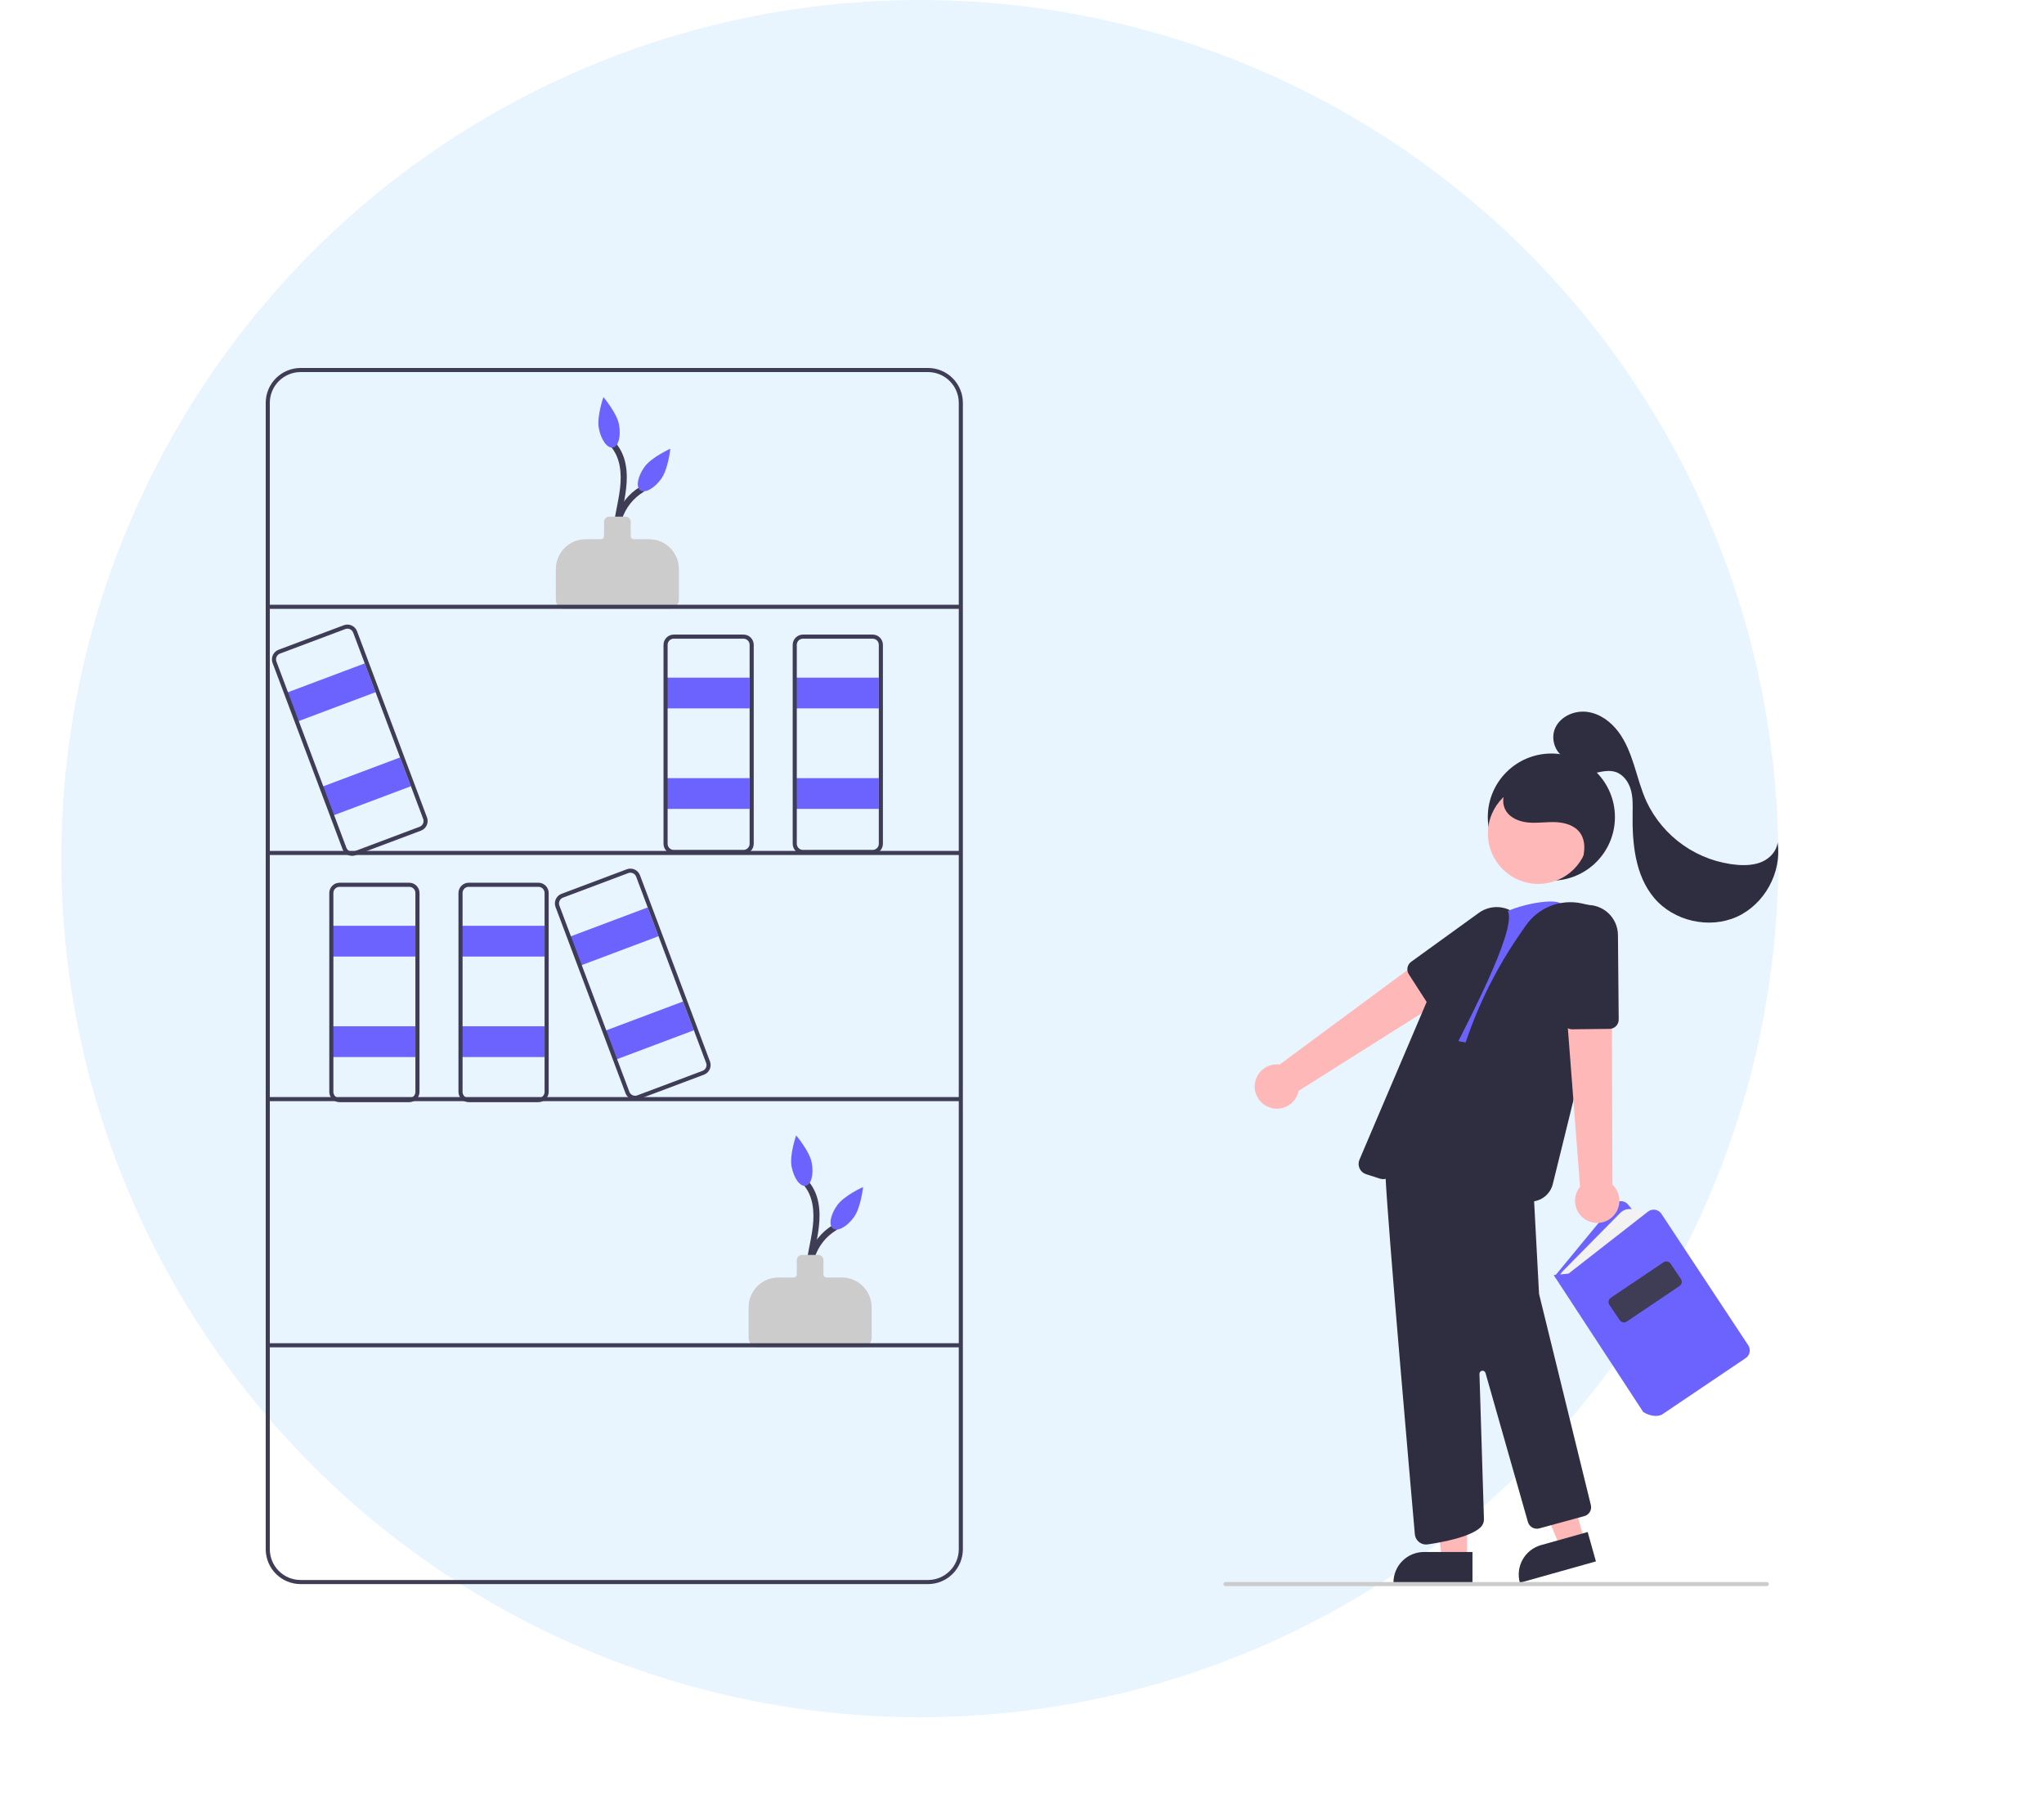 <svg width="200" height="176" viewBox="0 0 200 176" fill="none" xmlns="http://www.w3.org/2000/svg">
<circle cx="90" cy="84" r="84" fill="#E8F5FF"/>
<g clip-path="url(#clip0)">
<path d="M79.855 126.4C79.407 125.326 79.358 124.127 79.716 123.02C80.075 121.913 80.817 120.971 81.81 120.364C82.141 120.163 81.838 119.642 81.506 119.844C80.368 120.524 79.518 121.597 79.118 122.862C78.718 124.126 78.795 125.493 79.335 126.704C79.487 127.059 80.006 126.752 79.855 126.4H79.855Z" fill="#3F3D56"/>
<path d="M80.027 127.209C79.216 125.771 79.407 124.05 79.699 122.495C80.003 120.871 80.403 119.223 80.057 117.571C79.9 116.77 79.529 116.026 78.983 115.418C78.72 115.132 78.296 115.559 78.558 115.844C79.579 116.952 79.697 118.561 79.531 119.99C79.336 121.675 78.782 123.317 78.851 125.029C78.869 125.898 79.094 126.749 79.508 127.513C79.549 127.579 79.615 127.627 79.691 127.645C79.767 127.664 79.847 127.652 79.914 127.612C79.982 127.573 80.031 127.509 80.052 127.434C80.073 127.359 80.064 127.278 80.027 127.209L80.027 127.209Z" fill="#3F3D56"/>
<path d="M84.384 131.802H74.152C73.912 131.802 73.683 131.707 73.514 131.537C73.344 131.368 73.249 131.139 73.249 130.899V127.894C73.25 127.121 73.557 126.381 74.103 125.835C74.649 125.289 75.39 124.982 76.162 124.981H77.663C77.743 124.981 77.819 124.949 77.876 124.892C77.932 124.836 77.964 124.759 77.964 124.68V123.275C77.964 123.142 78.017 123.015 78.111 122.921C78.205 122.827 78.332 122.774 78.466 122.774H80.071C80.204 122.774 80.331 122.827 80.425 122.921C80.519 123.015 80.572 123.142 80.572 123.275V124.68C80.572 124.759 80.604 124.836 80.66 124.892C80.717 124.949 80.793 124.981 80.873 124.981H82.374C83.146 124.982 83.887 125.289 84.433 125.835C84.979 126.381 85.286 127.121 85.287 127.894V130.899C85.287 131.139 85.192 131.368 85.022 131.537C84.853 131.707 84.624 131.802 84.384 131.802Z" fill="#CCCCCC"/>
<path d="M79.425 113.753C79.641 114.897 79.374 115.907 78.829 116.009C78.285 116.112 77.669 115.268 77.454 114.125C77.238 112.981 77.901 111.08 77.901 111.08C77.901 111.08 79.21 112.61 79.425 113.753Z" fill="#6C63FF"/>
<path d="M83.557 119.072C82.875 120.015 81.958 120.516 81.509 120.191C81.06 119.866 81.25 118.838 81.932 117.896C82.614 116.954 84.45 116.128 84.45 116.128C84.45 116.128 84.239 118.13 83.557 119.072Z" fill="#6C63FF"/>
<path d="M60.996 54.172C60.548 53.098 60.498 51.9 60.857 50.792C61.215 49.686 61.958 48.743 62.95 48.136C63.281 47.935 62.979 47.414 62.647 47.616C61.508 48.296 60.658 49.37 60.258 50.634C59.858 51.898 59.936 53.265 60.476 54.476C60.628 54.831 61.146 54.525 60.996 54.172H60.996Z" fill="#3F3D56"/>
<path d="M61.168 54.982C60.356 53.543 60.547 51.822 60.839 50.267C61.144 48.643 61.544 46.995 61.198 45.344C61.041 44.542 60.67 43.798 60.124 43.19C59.861 42.904 59.436 43.331 59.698 43.616C60.719 44.724 60.837 46.333 60.672 47.762C60.477 49.447 59.923 51.089 59.992 52.801C60.01 53.67 60.235 54.521 60.648 55.285C60.69 55.351 60.755 55.399 60.831 55.417C60.907 55.436 60.987 55.424 61.055 55.385C61.122 55.345 61.172 55.281 61.193 55.206C61.214 55.131 61.205 55.05 61.168 54.982L61.168 54.982Z" fill="#3F3D56"/>
<path d="M65.525 59.574H55.292C55.053 59.574 54.824 59.479 54.654 59.31C54.485 59.14 54.39 58.911 54.389 58.672V55.666C54.39 54.894 54.698 54.153 55.244 53.607C55.79 53.061 56.53 52.754 57.303 52.753H58.803C58.883 52.753 58.96 52.721 59.016 52.665C59.073 52.608 59.104 52.532 59.104 52.452V51.047C59.105 50.914 59.157 50.787 59.252 50.693C59.346 50.599 59.473 50.546 59.606 50.546H61.211C61.344 50.546 61.471 50.599 61.566 50.693C61.66 50.787 61.712 50.914 61.713 51.047V52.452C61.713 52.532 61.744 52.608 61.801 52.665C61.857 52.721 61.934 52.753 62.014 52.753H63.514C64.287 52.754 65.027 53.061 65.573 53.607C66.119 54.153 66.427 54.894 66.427 55.666V58.672C66.427 58.911 66.332 59.14 66.163 59.31C65.993 59.479 65.764 59.574 65.525 59.574Z" fill="#CCCCCC"/>
<path d="M60.566 41.525C60.781 42.669 60.514 43.679 59.97 43.781C59.426 43.884 58.809 43.04 58.594 41.897C58.379 40.753 59.041 38.852 59.041 38.852C59.041 38.852 60.35 40.382 60.566 41.525Z" fill="#6C63FF"/>
<path d="M64.698 46.845C64.015 47.787 63.099 48.288 62.65 47.963C62.201 47.638 62.39 46.611 63.072 45.668C63.755 44.726 65.591 43.9 65.591 43.9C65.591 43.9 65.38 45.902 64.698 46.845Z" fill="#6C63FF"/>
<path d="M40.646 90.572H32.42V93.582H40.646V90.572Z" fill="#6C63FF"/>
<path d="M40.646 100.403H32.42V103.413H40.646V100.403Z" fill="#6C63FF"/>
<path d="M90.804 154.975H29.411C28.506 154.974 27.64 154.615 27 153.975C26.361 153.336 26.001 152.469 26 151.565V39.411C26.001 38.507 26.361 37.639 27 37C27.64 36.361 28.506 36.001 29.411 36H90.804C91.709 36.001 92.576 36.361 93.215 37C93.855 37.639 94.214 38.507 94.215 39.411V151.565C94.214 152.469 93.855 153.336 93.215 153.975C92.576 154.615 91.709 154.974 90.804 154.975ZM29.411 36.401C28.613 36.402 27.848 36.719 27.284 37.284C26.72 37.848 26.402 38.613 26.401 39.411V151.565C26.402 152.362 26.72 153.127 27.284 153.692C27.848 154.256 28.613 154.573 29.411 154.574H90.804C91.602 154.573 92.367 154.256 92.931 153.692C93.496 153.127 93.813 152.362 93.814 151.565V39.411C93.813 38.613 93.496 37.848 92.931 37.284C92.367 36.719 91.602 36.402 90.804 36.401H29.411Z" fill="#3F3D56"/>
<path d="M94.015 59.164H26.201V59.565H94.015V59.164Z" fill="#3F3D56"/>
<path d="M94.015 83.246H26.201V83.647H94.015V83.246Z" fill="#3F3D56"/>
<path d="M94.015 107.328H26.201V107.729H94.015V107.328Z" fill="#3F3D56"/>
<path d="M94.015 131.41H26.201V131.812H94.015V131.41Z" fill="#3F3D56"/>
<path d="M40.044 107.827H33.223C32.957 107.826 32.702 107.721 32.514 107.532C32.326 107.344 32.22 107.089 32.22 106.823V87.362C32.22 87.096 32.326 86.841 32.514 86.653C32.702 86.465 32.957 86.359 33.223 86.359H40.044C40.31 86.359 40.565 86.465 40.753 86.653C40.941 86.841 41.047 87.096 41.047 87.362V106.823C41.047 107.089 40.941 107.344 40.753 107.532C40.565 107.721 40.31 107.826 40.044 107.827ZM33.223 86.76C33.063 86.76 32.91 86.824 32.797 86.937C32.684 87.049 32.621 87.203 32.621 87.362V106.823C32.621 106.983 32.684 107.136 32.797 107.249C32.91 107.362 33.063 107.425 33.223 107.425H40.044C40.204 107.425 40.357 107.362 40.47 107.249C40.583 107.136 40.646 106.983 40.646 106.823V87.362C40.646 87.203 40.583 87.049 40.47 86.937C40.357 86.824 40.204 86.76 40.044 86.76H33.223Z" fill="#3F3D56"/>
<path d="M53.286 90.572H45.06V93.582H53.286V90.572Z" fill="#6C63FF"/>
<path d="M53.286 100.403H45.06V103.413H53.286V100.403Z" fill="#6C63FF"/>
<path d="M52.684 107.827H45.863C45.597 107.826 45.342 107.721 45.154 107.532C44.966 107.344 44.86 107.089 44.859 106.823V87.362C44.86 87.096 44.966 86.841 45.154 86.653C45.342 86.465 45.597 86.359 45.863 86.359H52.684C52.95 86.359 53.205 86.465 53.393 86.653C53.581 86.841 53.687 87.096 53.687 87.362V106.823C53.687 107.089 53.581 107.344 53.393 107.532C53.205 107.721 52.95 107.826 52.684 107.827ZM45.863 86.76C45.703 86.76 45.55 86.824 45.437 86.937C45.324 87.049 45.261 87.203 45.261 87.362V106.823C45.261 106.983 45.324 107.136 45.437 107.249C45.55 107.362 45.703 107.425 45.863 107.425H52.684C52.844 107.425 52.997 107.362 53.11 107.249C53.222 107.136 53.286 106.983 53.286 106.823V87.362C53.286 87.203 53.222 87.049 53.11 86.937C52.997 86.824 52.844 86.76 52.684 86.76H45.863Z" fill="#3F3D56"/>
<path d="M73.349 66.296H65.123V69.305H73.349V66.296Z" fill="#6C63FF"/>
<path d="M73.349 76.127H65.123V79.136H73.349V76.127Z" fill="#6C63FF"/>
<path d="M72.748 83.55H65.926C65.66 83.55 65.405 83.444 65.217 83.256C65.029 83.068 64.923 82.813 64.923 82.547V63.085C64.923 62.819 65.029 62.565 65.217 62.376C65.405 62.188 65.66 62.083 65.926 62.082H72.748C73.013 62.083 73.269 62.188 73.457 62.376C73.645 62.565 73.75 62.819 73.751 63.085V82.547C73.75 82.813 73.645 83.068 73.457 83.256C73.269 83.444 73.013 83.55 72.748 83.55ZM65.926 62.483C65.766 62.484 65.613 62.547 65.501 62.66C65.388 62.773 65.324 62.926 65.324 63.085V82.547C65.324 82.706 65.388 82.859 65.501 82.972C65.613 83.085 65.766 83.149 65.926 83.149H72.748C72.907 83.149 73.06 83.085 73.173 82.972C73.286 82.859 73.349 82.706 73.349 82.547V63.085C73.349 62.926 73.286 62.773 73.173 62.66C73.06 62.547 72.907 62.484 72.748 62.483H65.926Z" fill="#3F3D56"/>
<path d="M85.989 66.296H77.763V69.305H85.989V66.296Z" fill="#6C63FF"/>
<path d="M85.989 76.127H77.763V79.136H85.989V76.127Z" fill="#6C63FF"/>
<path d="M85.387 83.55H78.566C78.3 83.55 78.045 83.444 77.857 83.256C77.669 83.068 77.563 82.813 77.563 82.547V63.085C77.563 62.819 77.669 62.565 77.857 62.376C78.045 62.188 78.3 62.083 78.566 62.082H85.387C85.653 62.083 85.908 62.188 86.096 62.376C86.284 62.565 86.39 62.819 86.391 63.085V82.547C86.39 82.813 86.284 83.068 86.096 83.256C85.908 83.444 85.653 83.55 85.387 83.55ZM78.566 62.483C78.406 62.484 78.253 62.547 78.141 62.66C78.028 62.773 77.964 62.926 77.964 63.085V82.547C77.964 82.706 78.028 82.859 78.141 82.972C78.253 83.085 78.406 83.149 78.566 83.149H85.387C85.547 83.149 85.7 83.085 85.813 82.972C85.926 82.859 85.989 82.706 85.989 82.547V63.085C85.989 62.926 85.926 62.773 85.813 62.66C85.7 62.547 85.547 62.484 85.387 62.483H78.566Z" fill="#3F3D56"/>
<path d="M63.376 88.775L55.676 91.668L56.734 94.486L64.434 91.592L63.376 88.775Z" fill="#6C63FF"/>
<path d="M66.834 97.978L59.134 100.871L60.192 103.688L67.892 100.795L66.834 97.978Z" fill="#6C63FF"/>
<path d="M62.143 107.602C61.939 107.602 61.74 107.539 61.572 107.423C61.404 107.307 61.276 107.142 61.204 106.952L54.359 88.734C54.265 88.485 54.275 88.209 54.385 87.967C54.494 87.725 54.696 87.536 54.945 87.442L61.33 85.043C61.454 84.996 61.585 84.975 61.717 84.979C61.848 84.983 61.978 85.014 62.098 85.068C62.218 85.123 62.326 85.2 62.416 85.296C62.506 85.392 62.576 85.505 62.622 85.629L69.468 103.846C69.561 104.095 69.552 104.371 69.442 104.614C69.332 104.856 69.131 105.044 68.882 105.138H68.882L62.496 107.538C62.383 107.58 62.263 107.602 62.143 107.602ZM61.684 85.379C61.611 85.379 61.539 85.393 61.471 85.418L55.086 87.818C54.937 87.874 54.816 87.987 54.75 88.132C54.684 88.278 54.678 88.443 54.734 88.593L61.58 106.81C61.608 106.884 61.65 106.952 61.704 107.01C61.758 107.068 61.823 107.114 61.895 107.147C61.967 107.179 62.044 107.198 62.123 107.2C62.202 107.203 62.281 107.19 62.355 107.162L68.74 104.763C68.89 104.706 69.011 104.593 69.077 104.448C69.143 104.302 69.148 104.137 69.092 103.987L62.247 85.77C62.203 85.655 62.127 85.557 62.026 85.487C61.925 85.417 61.806 85.38 61.684 85.379Z" fill="#3F3D56"/>
<path d="M35.688 64.9L27.988 67.793L29.047 70.61L36.747 67.717L35.688 64.9Z" fill="#6C63FF"/>
<path d="M39.147 74.102L31.446 76.996L32.505 79.813L40.205 76.919L39.147 74.102Z" fill="#6C63FF"/>
<path d="M34.455 83.727C34.251 83.727 34.052 83.664 33.885 83.548C33.717 83.432 33.589 83.267 33.517 83.076L26.671 64.859C26.578 64.61 26.587 64.334 26.697 64.091C26.807 63.849 27.009 63.661 27.257 63.567L33.643 61.167C33.766 61.121 33.898 61.099 34.029 61.104C34.161 61.108 34.29 61.138 34.41 61.193C34.53 61.247 34.638 61.325 34.728 61.421C34.818 61.517 34.889 61.63 34.935 61.754L41.781 79.971C41.874 80.22 41.864 80.496 41.755 80.738C41.645 80.98 41.443 81.169 41.194 81.263H41.194L34.809 83.662C34.696 83.705 34.576 83.727 34.455 83.727ZM33.996 61.504C33.924 61.504 33.852 61.517 33.784 61.543L27.398 63.942C27.249 63.999 27.128 64.112 27.062 64.257C26.997 64.403 26.991 64.568 27.047 64.718L33.892 82.935C33.92 83.009 33.962 83.077 34.016 83.135C34.07 83.192 34.135 83.239 34.207 83.272C34.279 83.304 34.357 83.322 34.436 83.325C34.515 83.328 34.594 83.315 34.668 83.287L41.053 80.887C41.203 80.831 41.323 80.718 41.389 80.573C41.455 80.427 41.461 80.262 41.405 80.112L34.559 61.895C34.516 61.78 34.439 61.681 34.339 61.612C34.238 61.542 34.119 61.504 33.996 61.504Z" fill="#3F3D56"/>
<path d="M151.797 86.158C155.232 86.158 158.017 83.374 158.017 79.939C158.017 76.504 155.232 73.719 151.797 73.719C148.362 73.719 145.577 76.504 145.577 79.939C145.577 83.374 148.362 86.158 151.797 86.158Z" fill="#2F2E41"/>
<path d="M124.166 108.322C124.46 108.436 124.775 108.484 125.089 108.463C125.403 108.442 125.709 108.352 125.985 108.2C126.261 108.048 126.5 107.837 126.686 107.582C126.872 107.328 126.999 107.035 127.06 106.726L144.161 95.936L141.048 92.432L125.21 104.147C124.683 104.08 124.151 104.208 123.713 104.507C123.275 104.807 122.962 105.256 122.833 105.771C122.704 106.286 122.769 106.83 123.015 107.3C123.26 107.77 123.67 108.134 124.166 108.322Z" fill="#FFB8B8"/>
<path d="M140.591 98.805C140.439 98.805 140.29 98.767 140.157 98.695C140.024 98.623 139.912 98.518 139.83 98.391L137.849 95.314C137.724 95.119 137.679 94.884 137.721 94.657C137.764 94.43 137.892 94.229 138.08 94.093L144.707 89.303C145.028 89.071 145.393 88.906 145.78 88.817C146.166 88.728 146.567 88.717 146.958 88.786C147.348 88.854 147.722 89.001 148.055 89.216C148.388 89.431 148.675 89.711 148.898 90.039C149.121 90.367 149.276 90.737 149.354 91.126C149.432 91.515 149.431 91.916 149.351 92.304C149.272 92.693 149.115 93.062 148.89 93.389C148.665 93.716 148.377 93.994 148.043 94.208L141.075 98.663C140.931 98.756 140.762 98.805 140.591 98.805Z" fill="#2F2E41"/>
<path d="M143.55 152.538L141.09 152.537L139.92 143.05L143.55 143.05L143.55 152.538Z" fill="#FFB8B8"/>
<path d="M139.333 151.835H144.077V154.821H136.346C136.346 154.429 136.423 154.041 136.574 153.678C136.724 153.316 136.944 152.987 137.221 152.71C137.498 152.432 137.828 152.212 138.19 152.062C138.552 151.912 138.941 151.835 139.333 151.835Z" fill="#2F2E41"/>
<path d="M155.033 150.699L152.664 151.364L148.973 142.546L152.468 141.564L155.033 150.699Z" fill="#FFB8B8"/>
<path d="M150.783 151.162L155.35 149.88L156.157 152.755L148.714 154.845C148.608 154.467 148.578 154.072 148.624 153.683C148.671 153.293 148.794 152.917 148.986 152.575C149.178 152.233 149.436 151.932 149.744 151.689C150.052 151.447 150.405 151.268 150.783 151.162Z" fill="#2F2E41"/>
<path d="M161.66 136.139L152.111 124.869L157.905 117.838C157.99 117.735 158.097 117.652 158.218 117.595C158.339 117.538 158.471 117.509 158.604 117.509C158.738 117.51 158.87 117.54 158.991 117.597C159.111 117.655 159.217 117.738 159.302 117.842L168.07 128.603L161.66 136.139Z" fill="#6C63FF"/>
<path d="M152.496 124.953C152.637 124.699 152.811 124.466 153.015 124.26L158.546 118.653C158.762 118.432 159.054 118.301 159.363 118.286C159.995 118.256 161.032 118.32 161.321 119.013L153.854 125.122L152.496 124.953Z" fill="#F2F2F2"/>
<path d="M161.992 138.523C161.566 138.51 161.152 138.379 160.796 138.145L160.77 138.117L152.024 124.741L153.475 124.601L161.253 118.534C161.351 118.458 161.464 118.402 161.585 118.371C161.706 118.341 161.831 118.335 161.954 118.355C162.077 118.375 162.195 118.421 162.299 118.488C162.404 118.556 162.493 118.645 162.562 118.748L171.064 131.617C171.194 131.815 171.241 132.057 171.195 132.291C171.149 132.524 171.012 132.729 170.816 132.863L162.588 138.41C162.399 138.486 162.196 138.524 161.992 138.523Z" fill="#6C63FF"/>
<path d="M158.899 129.373C158.816 129.373 158.735 129.353 158.662 129.315C158.59 129.276 158.528 129.22 158.482 129.152L157.477 127.66C157.403 127.549 157.376 127.414 157.401 127.283C157.427 127.153 157.503 127.038 157.613 126.963L162.767 123.493C162.878 123.419 163.013 123.392 163.144 123.417C163.274 123.443 163.389 123.519 163.464 123.629L164.468 125.122C164.543 125.232 164.57 125.367 164.544 125.498C164.519 125.628 164.443 125.744 164.332 125.818L159.178 129.288C159.095 129.344 158.998 129.373 158.899 129.373Z" fill="#3F3D56"/>
<path d="M139.531 151.103C139.256 151.102 138.992 150.998 138.79 150.812C138.588 150.627 138.463 150.372 138.439 150.099C138.002 145.126 135.806 120.064 135.565 115.003C135.297 109.379 139.977 100.483 140.024 100.394L140.057 100.332L142.37 100.621V100.89L144.572 101.149L148.833 101.562L150.053 116.473L150.592 126.585L155.66 147.239C155.718 147.468 155.683 147.71 155.563 147.913C155.443 148.116 155.249 148.264 155.021 148.325L150.61 149.528C150.381 149.589 150.137 149.558 149.93 149.442C149.723 149.325 149.57 149.132 149.504 148.904L145.352 134.317C145.332 134.246 145.286 134.185 145.225 134.146C145.163 134.106 145.089 134.09 145.016 134.102C144.944 134.113 144.878 134.15 144.831 134.207C144.784 134.263 144.759 134.335 144.761 134.408L145.201 148.632C145.203 148.778 145.175 148.923 145.119 149.058C145.064 149.193 144.981 149.315 144.876 149.417C143.865 150.367 141.194 150.873 139.692 151.091C139.638 151.099 139.584 151.103 139.531 151.103Z" fill="#2F2E41"/>
<path d="M152.784 88.444C152.084 87.714 147.472 88.717 146.448 89.792L139.439 101.249L151.031 103.406L153.592 88.848L152.784 88.444Z" fill="#6C63FF"/>
<path d="M149.745 117.553C149.496 117.553 149.248 117.512 149.012 117.431C148.338 117.2 147.513 116.958 146.558 116.713C142.378 115.638 140.903 112.197 142.172 106.484L142.204 106.34C143.396 100.921 145.643 95.79 148.816 91.239L149.308 90.533C149.901 89.681 150.732 89.022 151.697 88.639C152.661 88.255 153.718 88.163 154.734 88.375C156.615 88.763 157.625 89.325 157.735 90.046C157.953 91.46 153.752 108.558 151.936 115.844C151.814 116.333 151.532 116.766 151.135 117.076C150.738 117.386 150.249 117.554 149.745 117.553L149.745 117.553Z" fill="#2F2E41"/>
<path d="M135.346 115.358C135.236 115.358 135.128 115.341 135.024 115.308L133.669 114.875C133.529 114.83 133.4 114.756 133.29 114.659C133.18 114.561 133.091 114.441 133.03 114.308C132.969 114.174 132.936 114.029 132.934 113.882C132.932 113.735 132.961 113.589 133.019 113.454L140.208 96.58C141.585 93.361 143.993 90.691 147.054 88.99H147.054C147.098 88.966 147.147 88.951 147.198 88.946C147.248 88.942 147.299 88.947 147.347 88.963C147.391 88.977 147.432 89 147.467 89.031C147.502 89.062 147.529 89.1 147.549 89.142C148.394 91.002 143.792 99.804 140.095 106.877C138.201 110.498 136.566 113.626 136.38 114.518C136.33 114.756 136.2 114.969 136.012 115.122C135.824 115.275 135.588 115.358 135.346 115.358Z" fill="#2F2E41"/>
<path d="M157.587 119.203C157.839 119.015 158.047 118.773 158.197 118.495C158.346 118.218 158.432 117.911 158.45 117.596C158.467 117.282 158.416 116.967 158.299 116.675C158.181 116.382 158.002 116.119 157.772 115.903L157.715 95.683L153.092 96.458L154.604 116.101C154.267 116.511 154.093 117.03 154.114 117.56C154.135 118.09 154.35 118.594 154.717 118.977C155.085 119.359 155.58 119.593 156.109 119.635C156.638 119.677 157.164 119.523 157.587 119.203Z" fill="#FFB8B8"/>
<path d="M153.823 100.699C153.594 100.699 153.373 100.612 153.206 100.456C153.039 100.299 152.938 100.085 152.922 99.856L152.385 91.697C152.334 90.912 152.597 90.139 153.115 89.547C153.633 88.956 154.365 88.594 155.15 88.541C155.553 88.515 155.958 88.571 156.338 88.706C156.719 88.841 157.068 89.052 157.364 89.327C157.66 89.602 157.897 89.934 158.06 90.303C158.223 90.673 158.309 91.072 158.313 91.476L158.386 99.746C158.387 99.985 158.294 100.214 158.127 100.385C157.96 100.556 157.732 100.653 157.493 100.657L153.834 100.699L153.823 100.699Z" fill="#2F2E41"/>
<path d="M150.516 86.475C153.237 86.475 155.443 84.268 155.443 81.547C155.443 78.825 153.237 76.619 150.516 76.619C147.794 76.619 145.588 78.825 145.588 81.547C145.588 84.268 147.794 86.475 150.516 86.475Z" fill="#FFB8B8"/>
<path d="M154.613 84.995C154.98 83.825 155.318 82.446 154.59 81.459C154.066 80.748 153.125 80.473 152.243 80.433C151.36 80.394 150.475 80.544 149.595 80.474C148.714 80.404 147.783 80.056 147.336 79.294C146.756 78.306 147.247 76.946 148.18 76.281C149.112 75.616 150.344 75.523 151.479 75.678C152.916 75.848 154.266 76.452 155.35 77.409C156.405 78.383 157.093 79.786 157.062 81.222C157.031 82.657 156.226 84.086 154.944 84.731" fill="#2F2E41"/>
<path d="M153.384 74.227C152.204 73.864 151.66 72.304 152.188 71.188C152.715 70.072 154.064 69.488 155.289 69.644C156.513 69.799 157.592 70.585 158.336 71.569C159.081 72.554 159.529 73.728 159.904 74.904C160.278 76.081 160.589 77.282 161.1 78.406C161.911 80.132 163.162 81.615 164.728 82.704C166.293 83.794 168.118 84.453 170.018 84.614C170.847 84.674 171.706 84.631 172.461 84.285C173.216 83.938 173.849 83.24 173.934 82.414C174.364 85.349 172.656 88.468 169.952 89.688C167.248 90.908 163.78 90.123 161.864 87.858C159.992 85.645 159.702 82.52 159.747 79.622C159.759 78.827 159.789 78.017 159.569 77.253C159.349 76.489 158.83 75.763 158.073 75.52C157.462 75.324 156.801 75.466 156.174 75.604C155.548 75.743 154.883 75.877 154.277 75.667C153.671 75.458 153.183 74.769 153.427 74.176" fill="#2F2E41"/>
<path d="M172.88 155.176H119.913C119.86 155.176 119.809 155.155 119.771 155.117C119.733 155.08 119.712 155.028 119.712 154.975C119.712 154.922 119.733 154.871 119.771 154.833C119.809 154.796 119.86 154.775 119.913 154.775H172.88C172.933 154.775 172.984 154.796 173.022 154.833C173.059 154.871 173.081 154.922 173.081 154.975C173.081 155.028 173.059 155.08 173.022 155.117C172.984 155.155 172.933 155.176 172.88 155.176Z" fill="#CCCCCC"/>
</g>
<defs>
<clipPath id="clip0">
<rect width="148" height="119.176" fill="white" transform="translate(26 36)"/>
</clipPath>
</defs>
</svg>
